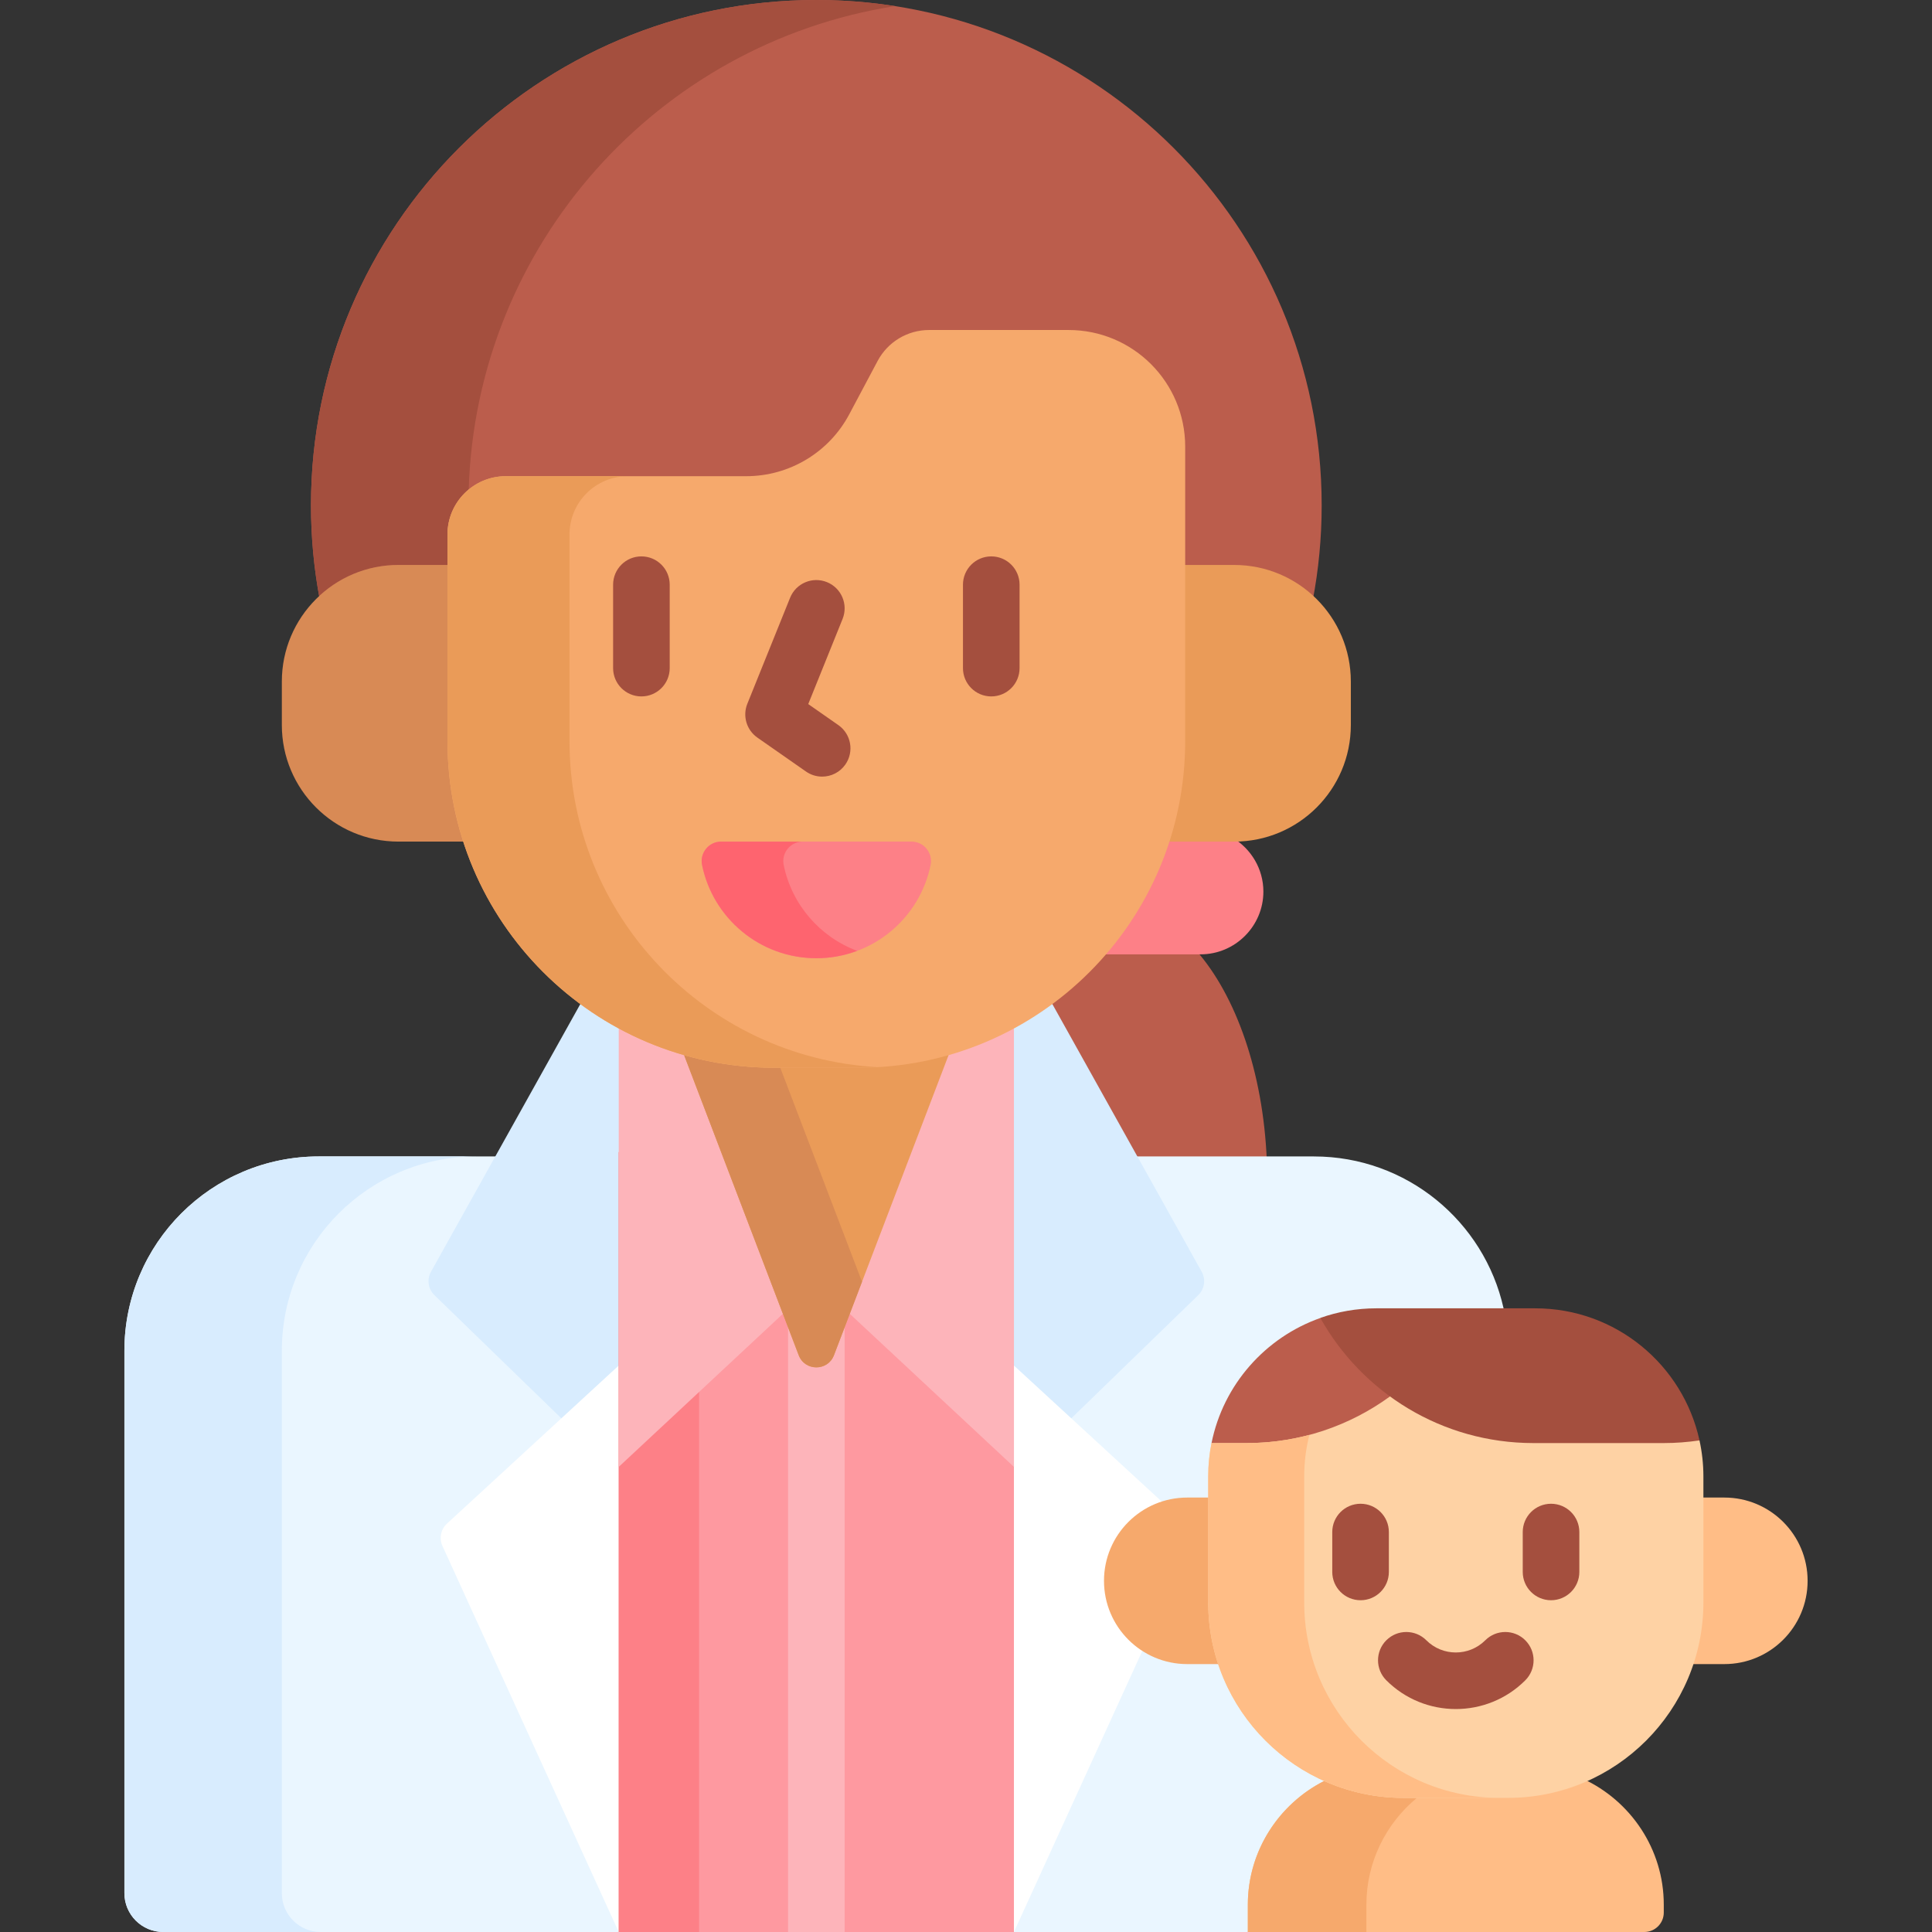 <svg id="Capa_1" enable-background="new 0 0 512 512" height="512" viewBox="0 0 512 512" width="512" xmlns="http://www.w3.org/2000/svg"><rect x="0" y="0" width="512" height="512" fill="#333333" stroke="none"/><g><path d="m105.594 150.722h13.994v-9.072c0-7.969 6.483-14.453 14.453-14.453h63.729c11.824 0 22.618-6.485 28.17-16.925l7.525-14.152c2.516-4.729 7.405-7.667 12.761-7.667h36.957c16.49 0 29.905 13.416 29.905 29.906v32.362h13.994c8.077 0 15.412 3.224 20.798 8.446 1.56-8.176 2.381-16.614 2.381-25.244.001-73.963-59.959-133.923-133.923-133.923s-133.923 59.96-133.923 133.924c0 8.63.821 17.068 2.381 25.244 5.386-5.222 12.72-8.446 20.798-8.446z" fill="#bb5d4c"/><path d="m105.594 149.722h12.995v-8.072c0-4.8 2.188-9.088 5.621-11.922 2.001-64.977 50.28-118.298 112.99-128.107-6.799-1.064-13.765-1.621-20.862-1.621-73.964 0-133.923 59.96-133.923 133.924 0 8.212.744 16.25 2.16 24.055 5.515-5.122 12.899-8.257 21.019-8.257z" fill="#a44f3e"/><path d="m317.016 251.91h-24.457c-4.434 5.182-9.467 9.837-15.005 13.842l23.274 41.717h34.886c-.975-23.367-8.193-43.63-18.698-55.559z" fill="#bb5d4c"/><path d="m326.687 222.034h-17.521c-3.628 11.535-9.651 22.012-17.466 30.875h26.483c9.144 0 16.626-7.482 16.626-16.626 0-6.038-3.273-11.336-8.122-14.249z" fill="#fd8087"/><path d="m348.201 306.469h-263.726c-28.448 0-51.509 23.061-51.509 51.509v143.72c0 5.69 4.612 10.302 10.302 10.302h287.421l1-1v-6.237c0-13.505 7.551-25.722 19.707-31.882l1.875-.95-1.92-.855c-18.323-8.16-30.163-26.381-30.163-46.419v-33.394c0-2.896.289-5.801.859-8.637 2.998-14.903 13.799-27.319 28.187-32.403l1.069-.378-.002-.004c4.338-1.407 8.85-2.12 13.428-2.12h33.703l.03-1c-5.139-23.032-25.682-40.252-50.261-40.252z" fill="#eaf6ff"/><g><path d="m74.688 501.698v-143.72c0-28.448 23.061-51.509 51.509-51.509h-41.722c-28.448 0-51.509 23.061-51.509 51.509v143.72c0 5.69 4.612 10.302 10.302 10.302h41.722c-5.69 0-10.302-4.612-10.302-10.302z" fill="#d8ecfe"/></g><path d="m419.502 471.401c-6.112 2.61-12.833 4.058-19.888 4.058h-27.623c-7.055 0-13.776-1.448-19.888-4.058-12.609 5.838-21.415 18.618-21.415 33.362v7.237h105.078c2.845 0 5.151-2.306 5.151-5.151v-2.086c0-14.745-8.806-27.525-21.415-33.362z" fill="#ffbd86"/><path d="m371.991 476.459c-7.507 0-14.634-1.61-21.074-4.482-11.971 6.074-20.229 18.509-20.229 32.786v7.237h31.421v-7.237c0-11.356 5.221-21.55 13.381-28.304z" fill="#f6a96c"/><g fill="#d8ecfe"><path d="m164.972 271.91c-3.727-1.991-7.295-4.241-10.669-6.741l-40.086 71.853c-1.136 2.036-.762 4.582.911 6.206l49.844 48.364z"/><path d="m318.46 337.022-40.086-71.853c-3.374 2.501-6.943 4.75-10.669 6.741v119.682l49.844-48.364c1.673-1.624 2.047-4.17.911-6.206z"/></g><g fill="#fff"><path d="m164.972 360.96-46.521 42.811c-1.64 1.509-2.123 3.902-1.198 5.93l46.719 102.299 1-1z"/><path d="m314.225 403.772-46.521-42.811v150.039l1 1 46.719-102.298c.926-2.028.442-4.421-1.198-5.93z"/></g><g><path d="m163.972 305.306h104.732v206.694h-104.732z" fill="#fe99a0"/></g><g><path d="m163.972 305.306h21.292v206.694h-21.292z" fill="#fd8087"/></g><g fill="#fdb4ba"><path d="m182.483 279.928.314-.944c-6.625-1.796-12.937-4.362-18.826-7.608v117.366l44.293-41.304z"/><path d="m220.074 358.792c-.724 1.897-2.405 2.573-3.736 2.573s-3.013-.676-3.736-2.573l-3.764-9.855v163.063h15v-163.063z"/><path d="m249.878 278.984.314.944-25.782 67.51 44.293 41.305v-117.366c-5.888 3.246-12.2 5.812-18.825 7.607z"/></g><path d="m227.553 281.954h-22.43c-8.436 0-16.582-1.247-24.286-3.533l30.83 80.728c1.638 4.288 7.704 4.288 9.342 0l30.83-80.728c-7.704 2.286-15.85 3.533-24.286 3.533z" fill="#ea9b58"/><path d="m205.123 282.954c-8.271 0-16.26-1.185-23.835-3.352l30.379 79.547c1.638 4.288 7.704 4.288 9.342 0l7.434-19.465-21.665-56.73z" fill="#d88a55"/><g><path d="m119.588 196.418v-46.697h-13.994c-17.069 0-30.905 13.837-30.905 30.905v11.502c0 17.069 13.837 30.905 30.905 30.905h18.256c-2.753-8.382-4.262-17.323-4.262-26.615z" fill="#d88a55"/><path d="m327.083 149.722h-13.995v46.697c0 9.292-1.509 18.233-4.262 26.616h18.256c17.069 0 30.905-13.837 30.905-30.905v-11.502c.001-17.069-13.836-30.906-30.904-30.906z" fill="#ea9b58"/></g><g><path d="m232.582 95.651-7.526 14.152c-5.365 10.089-15.86 16.394-27.287 16.394h-63.729c-8.534 0-15.453 6.918-15.453 15.453v54.768c0 47.792 38.743 86.535 86.535 86.535h22.43c47.792 0 86.535-38.743 86.535-86.535v-78.059c0-17.069-13.837-30.905-30.905-30.905h-36.957c-5.713 0-10.96 3.152-13.643 8.197z" fill="#f6a96c"/></g><g><g><path d="m150.922 196.418v-54.768c0-8.534 6.918-15.453 15.453-15.453h-32.333c-8.534 0-15.453 6.918-15.453 15.453v54.768c0 47.792 38.743 86.535 86.535 86.535h22.43c1.663 0 3.312-.058 4.952-.151-45.488-2.567-81.584-40.255-81.584-86.384z" fill="#ea9b58"/></g></g><g><g><path d="m169.98 184.558c-4.143 0-7.5-3.358-7.5-7.5v-22.11c0-4.142 3.357-7.5 7.5-7.5s7.5 3.358 7.5 7.5v22.11c0 4.142-3.358 7.5-7.5 7.5z" fill="#a44f3e"/></g><g><path d="m262.696 184.558c-4.143 0-7.5-3.358-7.5-7.5v-22.11c0-4.142 3.357-7.5 7.5-7.5s7.5 3.358 7.5 7.5v22.11c0 4.142-3.357 7.5-7.5 7.5z" fill="#a44f3e"/></g></g><g><path d="m217.876 205.811c-1.482 0-2.979-.438-4.287-1.351l-12.877-8.991c-2.864-2-3.969-5.714-2.662-8.955l11.333-28.096c1.548-3.842 5.915-5.7 9.761-4.15 3.841 1.549 5.699 5.919 4.149 9.761l-9.099 22.56 7.982 5.573c3.396 2.371 4.227 7.047 1.855 10.443-1.457 2.087-3.787 3.206-6.155 3.206z" fill="#a44f3e"/></g><g><path d="m191.105 223.034c-3.26 0-5.703 2.992-5.054 6.186 2.865 14.104 15.336 24.719 30.286 24.719s27.421-10.615 30.286-24.719c.649-3.194-1.794-6.186-5.054-6.186z" fill="#fd8087"/></g><g><path d="m207.685 229.22c-.649-3.194 1.794-6.186 5.054-6.186h-21.633c-3.26 0-5.702 2.992-5.054 6.186 2.865 14.104 15.336 24.719 30.286 24.719 3.806 0 7.45-.691 10.817-1.95-9.859-3.683-17.334-12.255-19.47-22.769z" fill="#fe646f"/></g><g><g><path d="m456.968 396.867h-6.55v27.788c0 5.718-.964 11.211-2.713 16.345h9.263c12.187 0 22.067-9.88 22.067-22.067-.001-12.187-9.88-22.066-22.067-22.066z" fill="#ffbd86"/><path d="m321.188 424.655v-27.788h-6.55c-12.187 0-22.067 9.88-22.067 22.067 0 12.187 9.88 22.067 22.067 22.067h9.263c-1.75-5.134-2.713-10.628-2.713-16.346z" fill="#f6a96c"/></g><path d="m450.384 381.722-1.831-.769c-2.561.311-5.131.475-7.663.475h-34.511c-13.544 0-26.479-4.204-37.407-12.158l-.589-.428-.589.428c-10.927 7.954-23.866 12.158-37.42 12.158h-8.068l-1.239 1c0-.001 0-.001 0-.002-.575 2.856-.879 5.809-.879 8.834v33.394c0 28.61 23.193 51.804 51.804 51.804h27.623c28.61 0 51.804-23.193 51.804-51.804v-33.394c-.001-3.274-.364-6.464-1.035-9.538z" fill="#fed2a4"/><path d="m353.223 352.795-3.322-3.517c-14.604 5.16-25.725 17.695-28.834 33.15h9.307c14.206 0 27.324-4.598 37.992-12.362l.017-1.224-.083-.088c-5.842-4.358-10.963-9.734-15.077-15.959z" fill="#bb5d4c"/><g><path d="m406.379 382.428h34.511c3.227 0 6.395-.247 9.494-.706-4.369-20.014-22.183-35.003-43.507-35.003h-42.148c-5.204 0-10.196.901-14.838 2.542 11.071 19.782 32.206 33.167 56.488 33.167z" fill="#a44f3e"/></g><g><path d="m345.626 424.655v-33.394c0-3.796.478-7.48 1.371-10.998-5.305 1.408-10.875 2.165-16.623 2.165h-9.307c.01-.052.018-.103.028-.154-.595 2.903-.907 5.909-.907 8.987v33.394c0 28.61 23.193 51.804 51.804 51.804h25.438c-28.611 0-51.804-23.194-51.804-51.804z" fill="#ffbd86"/></g><g><g><path d="m360.563 424.078c-4.143 0-7.5-3.358-7.5-7.5v-10.568c0-4.142 3.357-7.5 7.5-7.5s7.5 3.358 7.5 7.5v10.568c0 4.142-3.357 7.5-7.5 7.5z" fill="#a44f3e"/></g><g><path d="m411.042 424.078c-4.143 0-7.5-3.358-7.5-7.5v-10.568c0-4.142 3.357-7.5 7.5-7.5s7.5 3.358 7.5 7.5v10.568c0 4.142-3.357 7.5-7.5 7.5z" fill="#a44f3e"/></g></g><g><path d="m385.803 452.915c-6.669 0-13.338-2.538-18.415-7.615-2.93-2.929-2.93-7.678-.001-10.607 2.93-2.929 7.679-2.929 10.606 0 4.307 4.307 11.313 4.307 15.619 0 2.929-2.929 7.678-2.927 10.606 0 2.929 2.929 2.929 7.678-.001 10.607-5.076 5.076-11.745 7.615-18.414 7.615z" fill="#a44f3e"/></g></g></g></svg>